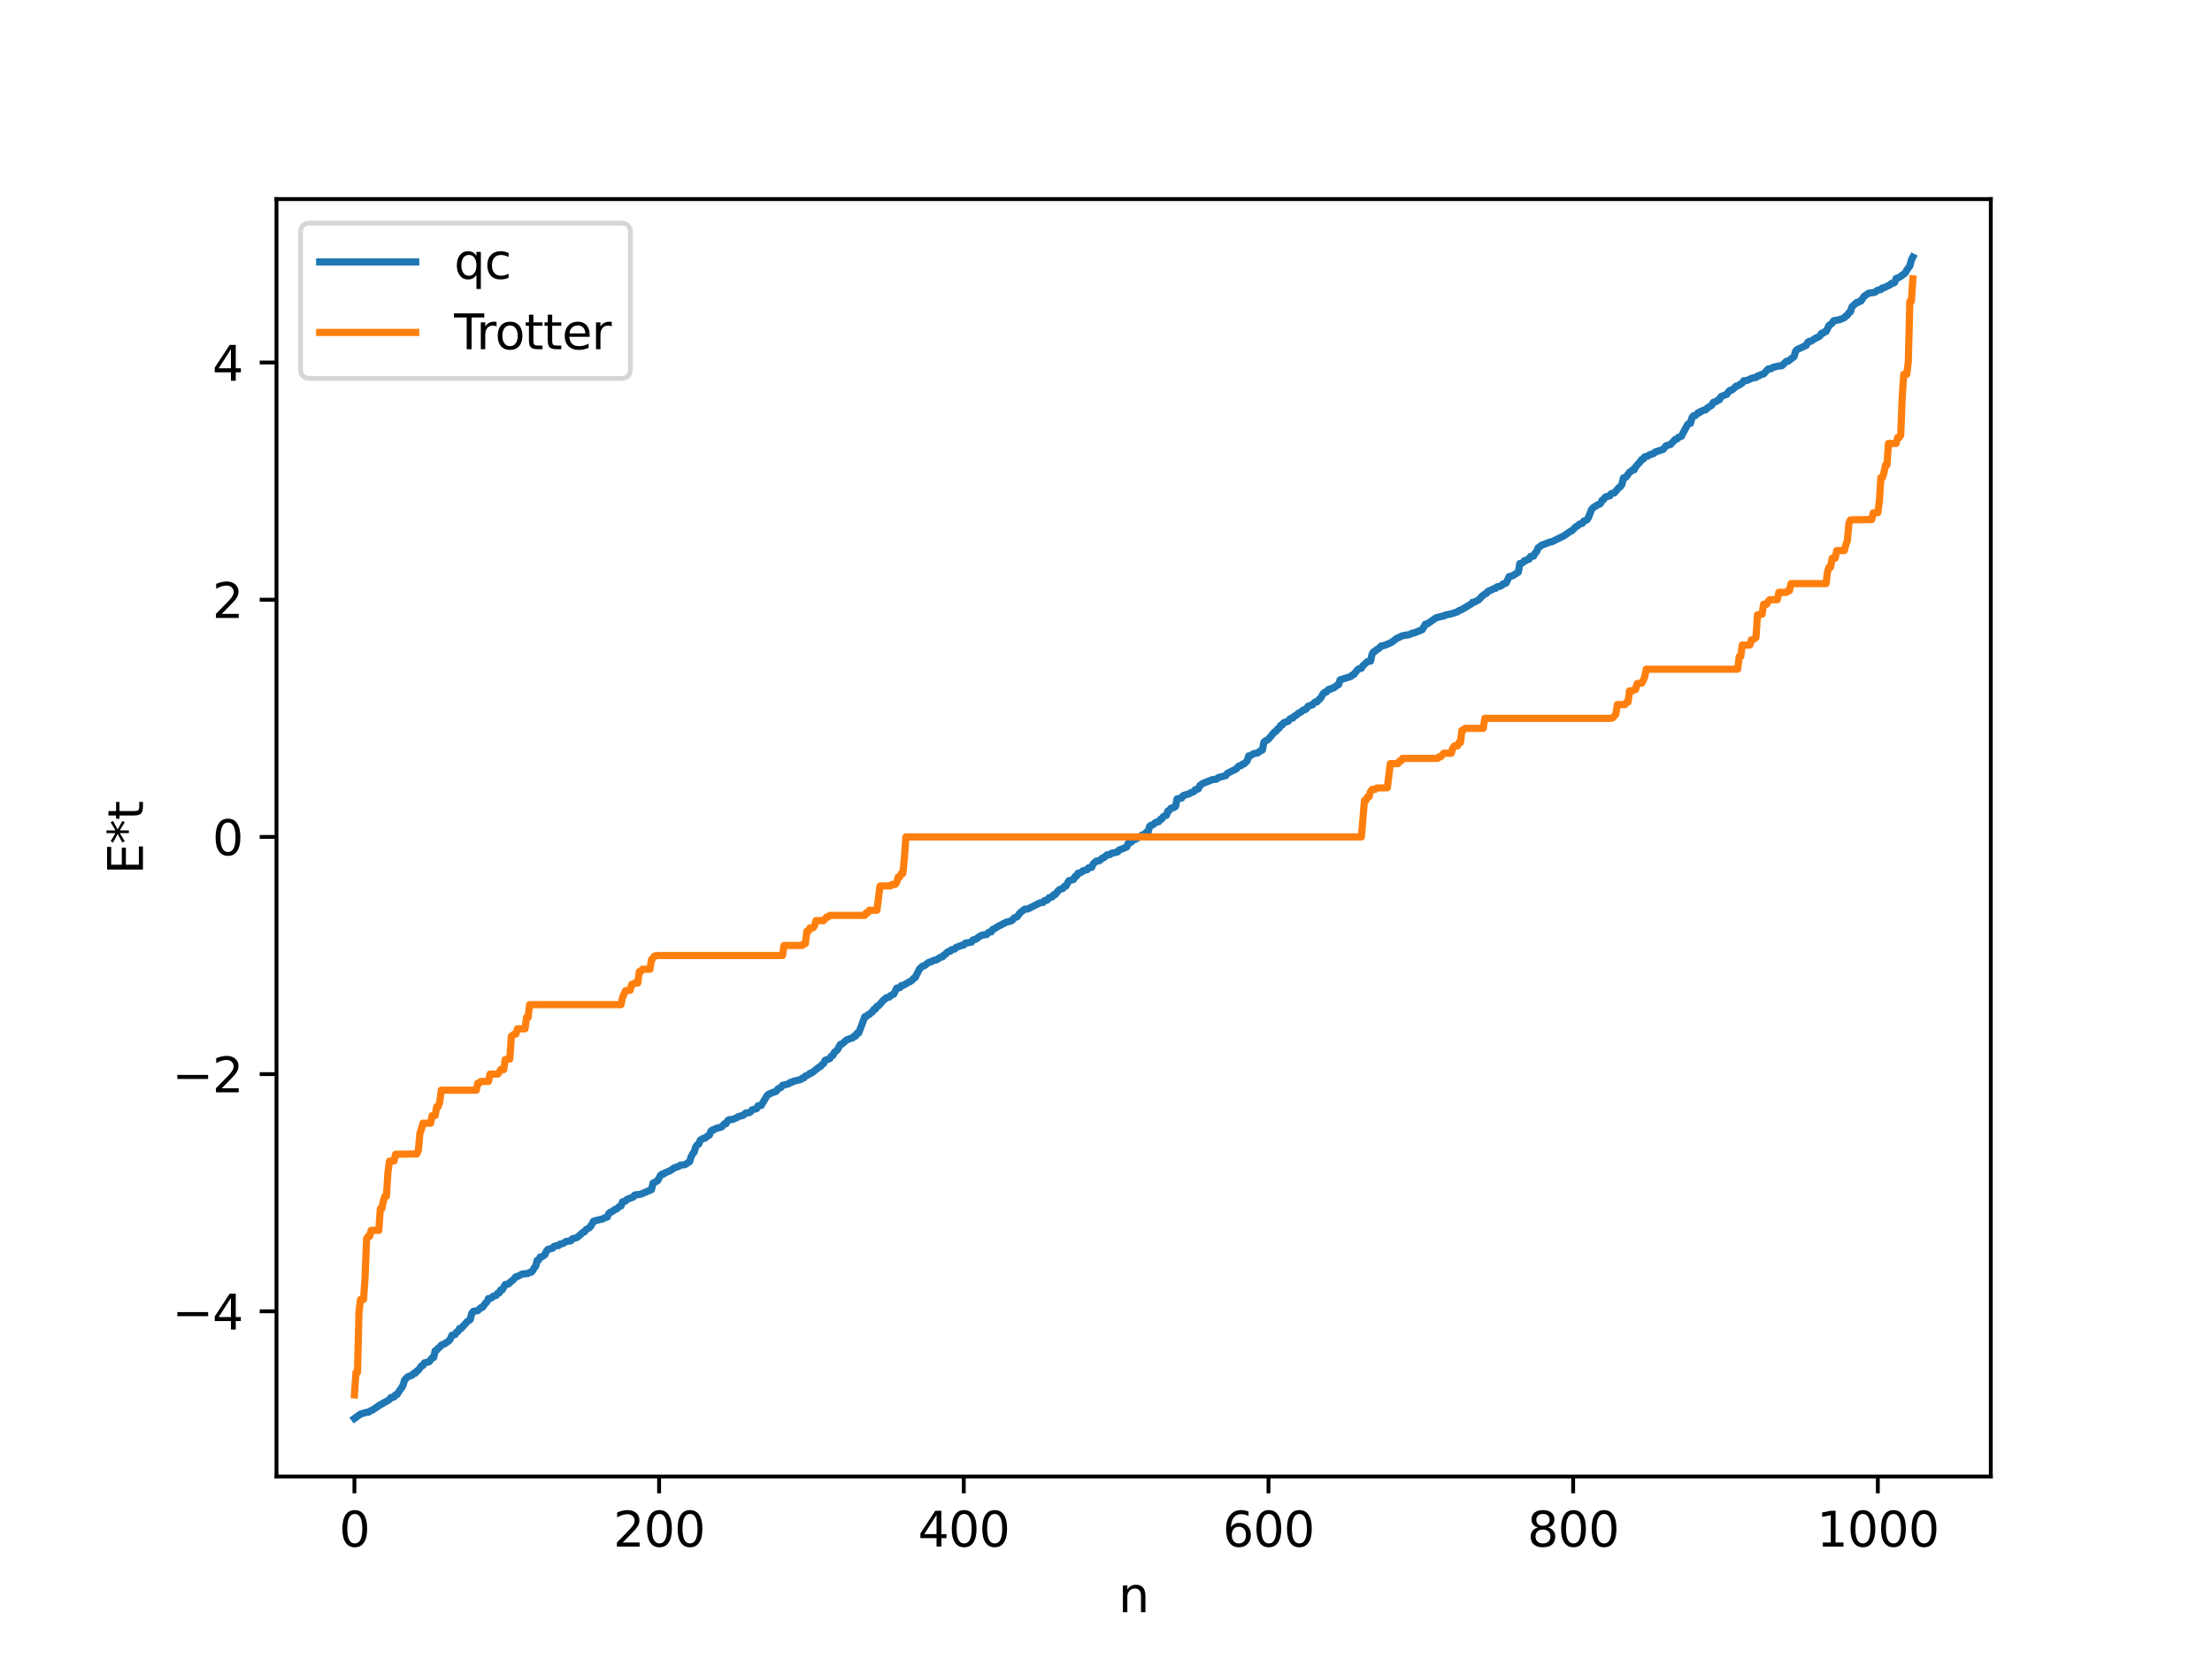 <?xml version="1.0" encoding="utf-8" standalone="no"?>
<!DOCTYPE svg PUBLIC "-//W3C//DTD SVG 1.1//EN"
  "http://www.w3.org/Graphics/SVG/1.1/DTD/svg11.dtd">
<svg xmlns:xlink="http://www.w3.org/1999/xlink" width="460.8pt" height="345.6pt" viewBox="0 0 460.8 345.6" xmlns="http://www.w3.org/2000/svg" version="1.1">
 <defs>
  <style type="text/css">*{stroke-linejoin: round; stroke-linecap: butt}</style>
 </defs>
 <g id="figure_1">
  <g id="patch_1">
   <path d="M 0 345.6 
L 460.8 345.6 
L 460.8 0 
L 0 0 
z
" style="fill: #ffffff"/>
  </g>
  <g id="axes_1">
   <g id="patch_2">
    <path d="M 57.6 307.584 
L 414.72 307.584 
L 414.72 41.472 
L 57.6 41.472 
z
" style="fill: #ffffff"/>
   </g>
   <g id="matplotlib.axis_1">
    <g id="xtick_1">
     <g id="line2d_1">
      <defs>
       <path id="mcc7295913f" d="M 0 0 
L 0 3.5 
" style="stroke: #000000; stroke-width: 0.8"/>
      </defs>
      <g>
       <use xlink:href="#mcc7295913f" x="73.833" y="307.584" style="stroke: #000000; stroke-width: 0.8"/>
      </g>
     </g>
     <g id="text_1">
      <!-- 0 -->
      <g transform="translate(70.651 322.182) scale(0.1 -0.1)">
       <defs>
        <path id="DejaVuSans-30" d="M 2034 4250 
Q 1547 4250 1301 3770 
Q 1056 3291 1056 2328 
Q 1056 1369 1301 889 
Q 1547 409 2034 409 
Q 2525 409 2770 889 
Q 3016 1369 3016 2328 
Q 3016 3291 2770 3770 
Q 2525 4250 2034 4250 
z
M 2034 4750 
Q 2819 4750 3233 4129 
Q 3647 3509 3647 2328 
Q 3647 1150 3233 529 
Q 2819 -91 2034 -91 
Q 1250 -91 836 529 
Q 422 1150 422 2328 
Q 422 3509 836 4129 
Q 1250 4750 2034 4750 
z
" transform="scale(0.016)"/>
       </defs>
       <use xlink:href="#DejaVuSans-30"/>
      </g>
     </g>
    </g>
    <g id="xtick_2">
     <g id="line2d_2">
      <g>
       <use xlink:href="#mcc7295913f" x="137.304" y="307.584" style="stroke: #000000; stroke-width: 0.8"/>
      </g>
     </g>
     <g id="text_2">
      <!-- 200 -->
      <g transform="translate(127.76 322.182) scale(0.1 -0.1)">
       <defs>
        <path id="DejaVuSans-32" d="M 1228 531 
L 3431 531 
L 3431 0 
L 469 0 
L 469 531 
Q 828 903 1448 1529 
Q 2069 2156 2228 2338 
Q 2531 2678 2651 2914 
Q 2772 3150 2772 3378 
Q 2772 3750 2511 3984 
Q 2250 4219 1831 4219 
Q 1534 4219 1204 4116 
Q 875 4013 500 3803 
L 500 4441 
Q 881 4594 1212 4672 
Q 1544 4750 1819 4750 
Q 2544 4750 2975 4387 
Q 3406 4025 3406 3419 
Q 3406 3131 3298 2873 
Q 3191 2616 2906 2266 
Q 2828 2175 2409 1742 
Q 1991 1309 1228 531 
z
" transform="scale(0.016)"/>
       </defs>
       <use xlink:href="#DejaVuSans-32"/>
       <use xlink:href="#DejaVuSans-30" x="63.623"/>
       <use xlink:href="#DejaVuSans-30" x="127.246"/>
      </g>
     </g>
    </g>
    <g id="xtick_3">
     <g id="line2d_3">
      <g>
       <use xlink:href="#mcc7295913f" x="200.775" y="307.584" style="stroke: #000000; stroke-width: 0.8"/>
      </g>
     </g>
     <g id="text_3">
      <!-- 400 -->
      <g transform="translate(191.231 322.182) scale(0.1 -0.1)">
       <defs>
        <path id="DejaVuSans-34" d="M 2419 4116 
L 825 1625 
L 2419 1625 
L 2419 4116 
z
M 2253 4666 
L 3047 4666 
L 3047 1625 
L 3713 1625 
L 3713 1100 
L 3047 1100 
L 3047 0 
L 2419 0 
L 2419 1100 
L 313 1100 
L 313 1709 
L 2253 4666 
z
" transform="scale(0.016)"/>
       </defs>
       <use xlink:href="#DejaVuSans-34"/>
       <use xlink:href="#DejaVuSans-30" x="63.623"/>
       <use xlink:href="#DejaVuSans-30" x="127.246"/>
      </g>
     </g>
    </g>
    <g id="xtick_4">
     <g id="line2d_4">
      <g>
       <use xlink:href="#mcc7295913f" x="264.246" y="307.584" style="stroke: #000000; stroke-width: 0.8"/>
      </g>
     </g>
     <g id="text_4">
      <!-- 600 -->
      <g transform="translate(254.702 322.182) scale(0.1 -0.1)">
       <defs>
        <path id="DejaVuSans-36" d="M 2113 2584 
Q 1688 2584 1439 2293 
Q 1191 2003 1191 1497 
Q 1191 994 1439 701 
Q 1688 409 2113 409 
Q 2538 409 2786 701 
Q 3034 994 3034 1497 
Q 3034 2003 2786 2293 
Q 2538 2584 2113 2584 
z
M 3366 4563 
L 3366 3988 
Q 3128 4100 2886 4159 
Q 2644 4219 2406 4219 
Q 1781 4219 1451 3797 
Q 1122 3375 1075 2522 
Q 1259 2794 1537 2939 
Q 1816 3084 2150 3084 
Q 2853 3084 3261 2657 
Q 3669 2231 3669 1497 
Q 3669 778 3244 343 
Q 2819 -91 2113 -91 
Q 1303 -91 875 529 
Q 447 1150 447 2328 
Q 447 3434 972 4092 
Q 1497 4750 2381 4750 
Q 2619 4750 2861 4703 
Q 3103 4656 3366 4563 
z
" transform="scale(0.016)"/>
       </defs>
       <use xlink:href="#DejaVuSans-36"/>
       <use xlink:href="#DejaVuSans-30" x="63.623"/>
       <use xlink:href="#DejaVuSans-30" x="127.246"/>
      </g>
     </g>
    </g>
    <g id="xtick_5">
     <g id="line2d_5">
      <g>
       <use xlink:href="#mcc7295913f" x="327.717" y="307.584" style="stroke: #000000; stroke-width: 0.8"/>
      </g>
     </g>
     <g id="text_5">
      <!-- 800 -->
      <g transform="translate(318.173 322.182) scale(0.1 -0.1)">
       <defs>
        <path id="DejaVuSans-38" d="M 2034 2216 
Q 1584 2216 1326 1975 
Q 1069 1734 1069 1313 
Q 1069 891 1326 650 
Q 1584 409 2034 409 
Q 2484 409 2743 651 
Q 3003 894 3003 1313 
Q 3003 1734 2745 1975 
Q 2488 2216 2034 2216 
z
M 1403 2484 
Q 997 2584 770 2862 
Q 544 3141 544 3541 
Q 544 4100 942 4425 
Q 1341 4750 2034 4750 
Q 2731 4750 3128 4425 
Q 3525 4100 3525 3541 
Q 3525 3141 3298 2862 
Q 3072 2584 2669 2484 
Q 3125 2378 3379 2068 
Q 3634 1759 3634 1313 
Q 3634 634 3220 271 
Q 2806 -91 2034 -91 
Q 1263 -91 848 271 
Q 434 634 434 1313 
Q 434 1759 690 2068 
Q 947 2378 1403 2484 
z
M 1172 3481 
Q 1172 3119 1398 2916 
Q 1625 2713 2034 2713 
Q 2441 2713 2670 2916 
Q 2900 3119 2900 3481 
Q 2900 3844 2670 4047 
Q 2441 4250 2034 4250 
Q 1625 4250 1398 4047 
Q 1172 3844 1172 3481 
z
" transform="scale(0.016)"/>
       </defs>
       <use xlink:href="#DejaVuSans-38"/>
       <use xlink:href="#DejaVuSans-30" x="63.623"/>
       <use xlink:href="#DejaVuSans-30" x="127.246"/>
      </g>
     </g>
    </g>
    <g id="xtick_6">
     <g id="line2d_6">
      <g>
       <use xlink:href="#mcc7295913f" x="391.188" y="307.584" style="stroke: #000000; stroke-width: 0.8"/>
      </g>
     </g>
     <g id="text_6">
      <!-- 1000 -->
      <g transform="translate(378.463 322.182) scale(0.1 -0.1)">
       <defs>
        <path id="DejaVuSans-31" d="M 794 531 
L 1825 531 
L 1825 4091 
L 703 3866 
L 703 4441 
L 1819 4666 
L 2450 4666 
L 2450 531 
L 3481 531 
L 3481 0 
L 794 0 
L 794 531 
z
" transform="scale(0.016)"/>
       </defs>
       <use xlink:href="#DejaVuSans-31"/>
       <use xlink:href="#DejaVuSans-30" x="63.623"/>
       <use xlink:href="#DejaVuSans-30" x="127.246"/>
       <use xlink:href="#DejaVuSans-30" x="190.869"/>
      </g>
     </g>
    </g>
    <g id="text_7">
     <!-- n -->
     <g transform="translate(232.991 335.861) scale(0.1 -0.1)">
      <defs>
       <path id="DejaVuSans-6e" d="M 3513 2113 
L 3513 0 
L 2938 0 
L 2938 2094 
Q 2938 2591 2744 2837 
Q 2550 3084 2163 3084 
Q 1697 3084 1428 2787 
Q 1159 2491 1159 1978 
L 1159 0 
L 581 0 
L 581 3500 
L 1159 3500 
L 1159 2956 
Q 1366 3272 1645 3428 
Q 1925 3584 2291 3584 
Q 2894 3584 3203 3211 
Q 3513 2838 3513 2113 
z
" transform="scale(0.016)"/>
      </defs>
      <use xlink:href="#DejaVuSans-6e"/>
     </g>
    </g>
   </g>
   <g id="matplotlib.axis_2">
    <g id="ytick_1">
     <g id="line2d_7">
      <defs>
       <path id="m75446354ba" d="M 0 0 
L -3.5 0 
" style="stroke: #000000; stroke-width: 0.8"/>
      </defs>
      <g>
       <use xlink:href="#m75446354ba" x="57.6" y="273.168" style="stroke: #000000; stroke-width: 0.8"/>
      </g>
     </g>
     <g id="text_8">
      <!-- −4 -->
      <g transform="translate(35.858 276.967) scale(0.1 -0.1)">
       <defs>
        <path id="DejaVuSans-2212" d="M 678 2272 
L 4684 2272 
L 4684 1741 
L 678 1741 
L 678 2272 
z
" transform="scale(0.016)"/>
       </defs>
       <use xlink:href="#DejaVuSans-2212"/>
       <use xlink:href="#DejaVuSans-34" x="83.789"/>
      </g>
     </g>
    </g>
    <g id="ytick_2">
     <g id="line2d_8">
      <g>
       <use xlink:href="#m75446354ba" x="57.6" y="223.756" style="stroke: #000000; stroke-width: 0.8"/>
      </g>
     </g>
     <g id="text_9">
      <!-- −2 -->
      <g transform="translate(35.858 227.555) scale(0.1 -0.1)">
       <use xlink:href="#DejaVuSans-2212"/>
       <use xlink:href="#DejaVuSans-32" x="83.789"/>
      </g>
     </g>
    </g>
    <g id="ytick_3">
     <g id="line2d_9">
      <g>
       <use xlink:href="#m75446354ba" x="57.6" y="174.344" style="stroke: #000000; stroke-width: 0.8"/>
      </g>
     </g>
     <g id="text_10">
      <!-- 0 -->
      <g transform="translate(44.237 178.143) scale(0.1 -0.1)">
       <use xlink:href="#DejaVuSans-30"/>
      </g>
     </g>
    </g>
    <g id="ytick_4">
     <g id="line2d_10">
      <g>
       <use xlink:href="#m75446354ba" x="57.6" y="124.932" style="stroke: #000000; stroke-width: 0.8"/>
      </g>
     </g>
     <g id="text_11">
      <!-- 2 -->
      <g transform="translate(44.237 128.731) scale(0.1 -0.1)">
       <use xlink:href="#DejaVuSans-32"/>
      </g>
     </g>
    </g>
    <g id="ytick_5">
     <g id="line2d_11">
      <g>
       <use xlink:href="#m75446354ba" x="57.6" y="75.52" style="stroke: #000000; stroke-width: 0.8"/>
      </g>
     </g>
     <g id="text_12">
      <!-- 4 -->
      <g transform="translate(44.237 79.319) scale(0.1 -0.1)">
       <use xlink:href="#DejaVuSans-34"/>
      </g>
     </g>
    </g>
    <g id="text_13">
     <!-- E*t -->
     <g transform="translate(29.778 182.148) rotate(-90) scale(0.1 -0.1)">
      <defs>
       <path id="DejaVuSans-45" d="M 628 4666 
L 3578 4666 
L 3578 4134 
L 1259 4134 
L 1259 2753 
L 3481 2753 
L 3481 2222 
L 1259 2222 
L 1259 531 
L 3634 531 
L 3634 0 
L 628 0 
L 628 4666 
z
" transform="scale(0.016)"/>
       <path id="DejaVuSans-2a" d="M 3009 3897 
L 1888 3291 
L 3009 2681 
L 2828 2375 
L 1778 3009 
L 1778 1831 
L 1422 1831 
L 1422 3009 
L 372 2375 
L 191 2681 
L 1313 3291 
L 191 3897 
L 372 4206 
L 1422 3572 
L 1422 4750 
L 1778 4750 
L 1778 3572 
L 2828 4206 
L 3009 3897 
z
" transform="scale(0.016)"/>
       <path id="DejaVuSans-74" d="M 1172 4494 
L 1172 3500 
L 2356 3500 
L 2356 3053 
L 1172 3053 
L 1172 1153 
Q 1172 725 1289 603 
Q 1406 481 1766 481 
L 2356 481 
L 2356 0 
L 1766 0 
Q 1100 0 847 248 
Q 594 497 594 1153 
L 594 3053 
L 172 3053 
L 172 3500 
L 594 3500 
L 594 4494 
L 1172 4494 
z
" transform="scale(0.016)"/>
      </defs>
      <use xlink:href="#DejaVuSans-45"/>
      <use xlink:href="#DejaVuSans-2a" x="63.184"/>
      <use xlink:href="#DejaVuSans-74" x="113.184"/>
     </g>
    </g>
   </g>
   <g id="line2d_12">
    <path d="M 73.833 295.488 
L 75.102 294.572 
L 76.372 294.202 
L 76.689 294.201 
L 77.324 293.838 
L 77.641 293.708 
L 78.91 292.835 
L 79.545 292.465 
L 81.132 291.558 
L 81.449 291.123 
L 82.084 291.024 
L 82.401 290.554 
L 82.719 290.5 
L 83.353 289.501 
L 83.671 289.105 
L 83.988 288.481 
L 84.305 287.441 
L 84.94 286.815 
L 85.892 286.452 
L 86.21 286.073 
L 86.527 286.055 
L 86.844 285.597 
L 87.162 285.433 
L 87.796 284.533 
L 88.114 284.438 
L 88.431 283.902 
L 89.383 283.696 
L 90.018 282.866 
L 90.335 282.812 
L 90.653 281.38 
L 90.97 281.264 
L 91.287 280.84 
L 91.605 280.652 
L 91.922 280.224 
L 92.557 279.965 
L 93.509 279.34 
L 93.826 278.922 
L 94.143 278.164 
L 94.778 278.03 
L 95.096 277.511 
L 95.413 277.363 
L 95.73 276.748 
L 96.048 276.744 
L 97.317 275.339 
L 97.952 274.893 
L 98.269 273.646 
L 98.586 273.196 
L 99.539 273.017 
L 100.173 272.417 
L 100.491 272.359 
L 101.125 271.475 
L 101.443 271.205 
L 101.76 270.505 
L 102.077 270.505 
L 102.395 270.371 
L 102.712 270.046 
L 103.347 269.876 
L 103.664 269.407 
L 103.981 269.358 
L 104.299 268.73 
L 104.616 268.697 
L 105.251 267.585 
L 105.886 267.491 
L 106.52 266.906 
L 106.838 266.692 
L 107.472 265.962 
L 107.79 265.938 
L 108.742 265.413 
L 110.011 265.276 
L 110.329 265.057 
L 110.646 265.042 
L 110.963 264.716 
L 111.281 264.127 
L 111.598 263.792 
L 111.915 262.543 
L 112.233 262.469 
L 112.55 261.848 
L 112.867 261.817 
L 113.502 261.396 
L 113.82 260.654 
L 114.137 260.28 
L 114.772 260.116 
L 115.089 260.033 
L 115.406 259.645 
L 116.041 259.479 
L 116.358 259.473 
L 116.676 259.168 
L 117.31 259.035 
L 117.945 258.606 
L 118.897 258.496 
L 119.215 258.07 
L 120.167 257.82 
L 120.801 257.299 
L 121.436 256.717 
L 121.753 256.622 
L 122.071 256.156 
L 122.705 255.795 
L 123.023 255.501 
L 123.658 254.391 
L 124.927 254.062 
L 125.562 253.938 
L 125.879 253.718 
L 126.514 253.524 
L 126.831 252.786 
L 127.148 252.522 
L 127.466 252.429 
L 128.1 251.941 
L 128.418 251.872 
L 129.053 251.319 
L 129.37 251.212 
L 129.687 250.36 
L 130.322 250.202 
L 130.639 249.84 
L 131.909 249.359 
L 132.226 248.943 
L 133.496 248.775 
L 135.717 247.813 
L 136.034 246.485 
L 136.986 245.964 
L 137.621 244.805 
L 137.939 244.581 
L 138.256 244.566 
L 138.573 244.298 
L 139.525 243.924 
L 140.477 243.275 
L 141.429 242.966 
L 141.747 242.719 
L 142.699 242.62 
L 143.651 242 
L 143.968 240.989 
L 144.286 240.364 
L 144.603 240.026 
L 144.92 238.934 
L 145.238 238.505 
L 145.555 238.318 
L 145.872 237.54 
L 146.507 237.127 
L 146.824 237.123 
L 147.459 236.611 
L 147.777 236.463 
L 148.094 235.644 
L 148.411 235.397 
L 148.729 235.376 
L 149.046 235.103 
L 150.315 234.772 
L 150.95 234.08 
L 151.267 234.068 
L 151.585 233.448 
L 151.902 233.243 
L 152.537 233.225 
L 153.172 232.96 
L 153.489 232.842 
L 153.806 232.6 
L 154.758 232.365 
L 155.393 231.841 
L 156.028 231.793 
L 156.345 231.631 
L 156.662 231.212 
L 157.297 231.038 
L 157.615 230.949 
L 157.932 230.333 
L 158.567 230.298 
L 159.519 228.69 
L 159.836 228.2 
L 160.153 227.924 
L 160.471 227.844 
L 160.788 227.634 
L 161.423 227.454 
L 161.74 227.303 
L 162.058 226.83 
L 162.692 226.542 
L 163.01 226.104 
L 164.279 225.79 
L 164.596 225.494 
L 164.914 225.479 
L 165.231 225.273 
L 166.818 224.87 
L 167.135 224.588 
L 167.453 224.554 
L 167.77 224.175 
L 168.405 223.897 
L 168.722 223.596 
L 169.039 223.545 
L 170.626 222.309 
L 170.943 222.157 
L 171.261 221.739 
L 171.578 221.564 
L 171.896 220.872 
L 172.848 220.542 
L 173.165 220.003 
L 173.482 219.886 
L 173.8 219.258 
L 174.434 218.707 
L 175.069 217.569 
L 175.386 217.506 
L 176.339 216.656 
L 177.291 216.297 
L 177.608 216.23 
L 177.925 215.85 
L 178.243 215.838 
L 178.56 215.215 
L 178.877 215.205 
L 179.512 213.533 
L 180.147 211.802 
L 180.464 211.761 
L 180.781 211.422 
L 181.099 211.316 
L 181.416 210.974 
L 181.734 210.82 
L 182.051 210.243 
L 182.368 210.227 
L 182.686 209.622 
L 183.003 209.535 
L 183.32 209.208 
L 183.955 208.416 
L 184.272 208.212 
L 184.59 207.861 
L 185.224 207.721 
L 185.542 207.376 
L 186.177 207.101 
L 186.811 205.844 
L 187.446 205.759 
L 187.763 205.321 
L 188.081 205.311 
L 189.985 204.233 
L 190.302 203.83 
L 190.62 203.679 
L 191.254 202.466 
L 191.572 201.822 
L 192.206 201.246 
L 192.524 201.2 
L 193.476 200.465 
L 194.11 200.32 
L 194.428 200.085 
L 195.062 199.978 
L 196.015 199.35 
L 196.332 199.339 
L 196.649 198.949 
L 196.967 198.809 
L 197.284 198.398 
L 197.601 198.198 
L 197.919 198.18 
L 198.236 197.843 
L 198.871 197.713 
L 199.188 197.375 
L 200.458 196.89 
L 200.775 196.867 
L 201.092 196.473 
L 202.362 196.269 
L 202.679 195.817 
L 203.314 195.642 
L 203.948 195.139 
L 204.583 194.797 
L 205.535 194.684 
L 205.853 194.313 
L 206.17 194.131 
L 206.487 194.131 
L 206.805 193.601 
L 207.122 193.509 
L 207.757 193.074 
L 209.661 192.1 
L 210.613 191.851 
L 210.93 191.666 
L 211.248 191.226 
L 211.882 190.985 
L 212.517 190.141 
L 213.469 189.392 
L 214.104 189.359 
L 215.056 188.874 
L 215.691 188.564 
L 216.643 188.073 
L 217.277 188.002 
L 217.595 187.607 
L 217.912 187.59 
L 218.229 187.449 
L 218.547 187.005 
L 219.181 186.846 
L 219.499 186.381 
L 219.816 186.374 
L 220.451 185.549 
L 220.768 185.289 
L 221.403 185.096 
L 221.72 184.659 
L 222.038 184.6 
L 222.672 183.466 
L 223.624 183.217 
L 223.942 182.596 
L 224.259 182.503 
L 224.577 181.897 
L 224.894 181.888 
L 225.211 181.737 
L 225.529 181.437 
L 226.481 181.171 
L 226.798 180.763 
L 227.433 180.678 
L 227.75 179.945 
L 228.385 179.376 
L 229.02 179.312 
L 229.654 178.732 
L 229.972 178.66 
L 230.606 178.089 
L 231.241 178.018 
L 231.558 177.756 
L 232.828 177.464 
L 233.145 177.063 
L 233.78 176.836 
L 234.732 176.434 
L 235.049 175.649 
L 235.367 175.601 
L 235.684 175.411 
L 236.001 174.982 
L 236.319 174.958 
L 237.588 174.254 
L 237.905 173.946 
L 238.223 173.938 
L 238.858 173.328 
L 239.175 173.321 
L 239.492 172.127 
L 239.81 171.903 
L 240.127 171.844 
L 240.762 171.314 
L 241.396 171.166 
L 241.714 170.691 
L 242.031 170.594 
L 242.348 170.102 
L 242.983 169.836 
L 243.3 168.927 
L 243.618 168.803 
L 243.935 168.367 
L 244.57 168.224 
L 244.887 167.99 
L 245.205 166.42 
L 246.157 166.243 
L 246.474 165.743 
L 247.109 165.548 
L 247.743 165.367 
L 248.061 165.135 
L 248.696 164.924 
L 249.013 164.481 
L 249.33 164.458 
L 249.648 164.314 
L 249.965 163.623 
L 250.6 163.196 
L 252.504 162.432 
L 253.456 162.3 
L 253.773 161.995 
L 255.36 161.567 
L 255.677 161.114 
L 257.581 160.145 
L 257.899 159.738 
L 258.216 159.52 
L 258.534 159.482 
L 258.851 159.188 
L 259.168 159.135 
L 259.803 158.514 
L 260.12 157.466 
L 260.438 157.46 
L 261.072 157.036 
L 262.024 156.836 
L 262.659 156.331 
L 262.977 156.249 
L 263.294 154.63 
L 263.611 154.325 
L 263.929 154.211 
L 264.246 153.972 
L 265.515 152.471 
L 265.833 152.329 
L 266.15 151.849 
L 266.467 151.686 
L 266.785 151.11 
L 267.102 151.044 
L 267.42 150.563 
L 268.372 150.23 
L 268.689 149.811 
L 269.006 149.597 
L 269.324 149.575 
L 269.641 149.19 
L 269.958 149.053 
L 270.593 148.501 
L 270.91 148.401 
L 271.545 147.875 
L 271.862 147.851 
L 272.18 147.62 
L 272.497 147.117 
L 273.449 146.814 
L 273.767 146.397 
L 274.084 146.201 
L 274.401 146.192 
L 274.719 145.767 
L 275.036 145.548 
L 275.671 144.458 
L 275.988 144.197 
L 276.305 144.176 
L 276.623 143.738 
L 276.94 143.565 
L 277.258 143.553 
L 277.575 143.294 
L 277.892 143.278 
L 278.527 142.745 
L 278.844 142.638 
L 279.162 141.635 
L 281.383 140.933 
L 281.7 140.604 
L 282.018 140.511 
L 282.653 139.701 
L 282.97 139.382 
L 283.605 139.205 
L 283.922 138.68 
L 284.874 137.812 
L 285.509 137.715 
L 285.826 136.287 
L 286.143 135.779 
L 286.461 135.66 
L 286.778 135.323 
L 287.096 135.199 
L 287.73 134.572 
L 288.048 134.547 
L 289 134.214 
L 289.952 133.779 
L 290.904 133.026 
L 292.173 132.427 
L 293.443 132.229 
L 293.76 132.148 
L 294.077 131.94 
L 294.712 131.804 
L 295.664 131.41 
L 296.299 131.155 
L 296.934 130.028 
L 297.251 130.021 
L 299.155 128.701 
L 300.424 128.37 
L 300.742 128.344 
L 301.059 128.135 
L 302.329 127.875 
L 303.598 127.466 
L 303.915 127.218 
L 304.55 126.969 
L 306.454 125.829 
L 306.772 125.464 
L 307.089 125.454 
L 308.041 124.953 
L 308.676 124.252 
L 309.31 123.745 
L 309.628 123.627 
L 309.945 123.211 
L 310.58 122.95 
L 311.215 122.61 
L 311.532 122.581 
L 311.849 122.266 
L 312.484 122.128 
L 312.801 121.985 
L 313.119 121.641 
L 313.436 121.602 
L 313.753 121.44 
L 314.388 120.108 
L 315.023 119.983 
L 316.292 119.194 
L 316.61 117.401 
L 316.927 117.363 
L 317.244 117.198 
L 317.562 116.798 
L 317.879 116.776 
L 318.196 116.541 
L 318.514 116.51 
L 318.831 115.916 
L 319.466 115.847 
L 319.783 115.225 
L 320.1 114.924 
L 320.418 114.122 
L 320.735 113.942 
L 321.053 113.616 
L 322.957 112.891 
L 323.274 112.867 
L 325.813 111.613 
L 327.082 110.726 
L 327.4 110.607 
L 328.352 109.661 
L 328.669 109.537 
L 328.986 109.212 
L 329.621 109.031 
L 329.939 108.552 
L 330.573 108.313 
L 330.891 107.852 
L 331.525 106.197 
L 331.843 105.793 
L 332.795 105.173 
L 333.112 105.078 
L 333.429 104.867 
L 333.747 104.204 
L 334.064 104.057 
L 334.381 103.588 
L 334.699 103.436 
L 335.334 103.308 
L 335.651 102.834 
L 336.286 102.684 
L 336.92 101.952 
L 337.238 101.579 
L 337.555 101.385 
L 337.872 100.913 
L 338.19 99.554 
L 338.507 99.533 
L 338.824 99.271 
L 339.459 98.362 
L 339.777 98.202 
L 340.094 97.875 
L 340.411 97.874 
L 340.729 97.251 
L 341.681 96.181 
L 341.998 95.718 
L 342.315 95.636 
L 342.633 95.153 
L 343.267 95.011 
L 343.585 94.758 
L 344.537 94.458 
L 344.854 94.134 
L 346.441 93.635 
L 347.076 92.87 
L 348.028 92.57 
L 348.98 91.535 
L 349.297 91.497 
L 349.615 91.126 
L 350.249 90.902 
L 351.519 88.504 
L 351.836 88.216 
L 352.153 88.195 
L 352.471 87.026 
L 352.788 86.602 
L 353.105 86.596 
L 353.423 86.358 
L 353.74 85.977 
L 354.058 85.942 
L 354.375 85.643 
L 354.692 85.589 
L 355.01 85.4 
L 355.327 85.361 
L 355.644 85.022 
L 356.596 84.396 
L 356.914 83.815 
L 357.548 83.641 
L 357.866 83.33 
L 358.183 83.276 
L 358.5 82.639 
L 359.77 82.101 
L 360.087 81.568 
L 360.405 81.316 
L 360.722 81.279 
L 361.357 80.771 
L 361.674 80.426 
L 361.991 80.389 
L 362.943 79.789 
L 363.261 79.324 
L 363.896 79.268 
L 365.165 78.705 
L 365.8 78.647 
L 366.117 78.337 
L 366.434 78.312 
L 366.752 78.076 
L 367.386 77.913 
L 368.339 76.87 
L 368.973 76.806 
L 369.291 76.55 
L 370.56 76.241 
L 371.195 76.185 
L 372.147 75.261 
L 372.464 75.259 
L 373.734 74.295 
L 374.051 73.182 
L 374.368 72.826 
L 376.272 71.935 
L 376.59 71.317 
L 376.907 71.11 
L 377.224 71.1 
L 378.177 70.481 
L 378.811 70.193 
L 379.129 69.979 
L 379.446 69.433 
L 379.763 69.413 
L 380.081 69.116 
L 380.398 69.071 
L 381.033 67.788 
L 381.667 67.341 
L 381.985 66.825 
L 382.62 66.714 
L 383.254 66.577 
L 384.206 66.191 
L 384.524 65.826 
L 384.841 65.68 
L 385.158 65.125 
L 385.476 64.976 
L 385.793 63.925 
L 386.745 63.036 
L 387.062 63.009 
L 387.38 62.76 
L 387.697 62.692 
L 388.332 61.722 
L 389.284 61.076 
L 390.553 60.896 
L 391.188 60.432 
L 391.823 60.311 
L 392.14 59.986 
L 392.458 59.963 
L 393.092 59.634 
L 393.727 59.341 
L 394.044 59.037 
L 394.362 59.009 
L 394.679 58.855 
L 394.996 58.027 
L 395.631 57.786 
L 396.9 56.874 
L 397.218 56.255 
L 397.853 55.385 
L 398.17 54.19 
L 398.487 53.568 
L 398.487 53.568 
" clip-path="url(#p9c646a5285)" style="fill: none; stroke: #1f77b4; stroke-width: 1.5; stroke-linecap: square"/>
   </g>
   <g id="line2d_13">
    <path d="M 73.833 290.588 
L 74.15 285.912 
L 74.467 285.912 
L 74.785 273.314 
L 75.102 270.697 
L 75.737 270.697 
L 76.054 265.983 
L 76.372 258.025 
L 76.689 257.537 
L 77.006 257.537 
L 77.324 256.306 
L 78.91 256.306 
L 79.228 251.816 
L 79.545 251.816 
L 79.862 250.191 
L 80.18 249.187 
L 80.497 249.187 
L 80.815 244.223 
L 81.132 241.886 
L 82.084 241.846 
L 82.401 240.463 
L 86.844 240.385 
L 87.162 239.627 
L 87.479 236.03 
L 87.796 235.235 
L 88.114 233.989 
L 89.7 233.989 
L 90.018 232.398 
L 90.653 232.398 
L 90.97 230.55 
L 91.287 230.55 
L 91.605 229.587 
L 91.922 227.11 
L 99.221 227.11 
L 99.539 225.635 
L 99.856 225.635 
L 100.173 225.286 
L 101.76 225.286 
L 102.077 223.756 
L 103.664 223.756 
L 103.981 223.411 
L 104.299 222.815 
L 104.934 222.815 
L 105.251 220.717 
L 106.203 220.611 
L 106.52 215.877 
L 107.155 215.409 
L 107.472 215.409 
L 107.79 214.319 
L 109.377 214.319 
L 109.694 211.927 
L 110.011 211.927 
L 110.329 209.284 
L 129.37 209.283 
L 129.687 207.782 
L 130.322 206.369 
L 131.274 206.279 
L 131.591 205.05 
L 131.909 205.05 
L 132.226 204.77 
L 132.861 204.77 
L 133.178 202.404 
L 133.496 202.404 
L 133.813 201.909 
L 135.4 201.909 
L 135.717 199.892 
L 136.034 199.62 
L 136.352 199.165 
L 136.986 199.05 
L 163.01 199.05 
L 163.327 196.957 
L 167.135 196.957 
L 167.453 196.574 
L 167.77 196.574 
L 168.087 193.983 
L 168.405 193.983 
L 168.722 193.292 
L 169.357 193.292 
L 169.674 192.845 
L 169.991 191.776 
L 171.578 191.776 
L 172.213 191.023 
L 172.53 191.023 
L 172.848 190.703 
L 180.147 190.703 
L 180.464 190.153 
L 180.781 190.153 
L 181.099 189.613 
L 182.686 189.613 
L 183.32 184.577 
L 185.542 184.533 
L 185.859 184.24 
L 186.494 184.24 
L 186.811 183.798 
L 187.129 182.691 
L 187.446 182.691 
L 187.763 181.941 
L 188.081 181.941 
L 188.398 178.81 
L 188.715 174.344 
L 283.605 174.344 
L 284.239 166.747 
L 284.557 166.747 
L 284.874 165.997 
L 285.191 165.997 
L 285.509 164.89 
L 285.826 164.448 
L 286.461 164.448 
L 286.778 164.155 
L 289 164.11 
L 289.634 159.075 
L 291.221 159.075 
L 291.539 158.535 
L 291.856 158.535 
L 292.173 157.985 
L 299.472 157.985 
L 299.79 157.665 
L 300.107 157.665 
L 300.742 156.911 
L 302.329 156.911 
L 302.646 155.842 
L 302.963 155.396 
L 303.598 155.396 
L 303.915 154.705 
L 304.233 154.705 
L 304.55 152.114 
L 304.867 152.114 
L 305.185 151.731 
L 308.993 151.731 
L 309.31 149.638 
L 335.651 149.638 
L 335.968 149.523 
L 336.603 148.796 
L 336.92 146.779 
L 338.507 146.779 
L 338.824 146.283 
L 339.142 146.283 
L 339.459 143.918 
L 340.094 143.918 
L 340.411 143.638 
L 340.729 143.638 
L 341.046 142.409 
L 341.681 142.319 
L 341.998 142.319 
L 342.315 141.772 
L 342.633 140.906 
L 342.95 139.404 
L 361.991 139.404 
L 362.309 136.761 
L 362.626 136.761 
L 362.943 134.369 
L 364.53 134.369 
L 364.848 133.279 
L 365.165 133.279 
L 365.8 132.811 
L 366.117 128.077 
L 367.069 127.971 
L 367.386 125.873 
L 368.021 125.873 
L 368.339 125.277 
L 368.656 124.932 
L 370.243 124.932 
L 370.56 123.402 
L 372.147 123.402 
L 372.464 123.053 
L 372.781 123.053 
L 373.099 121.577 
L 380.398 121.577 
L 380.715 119.101 
L 381.033 118.138 
L 381.35 118.138 
L 381.667 116.29 
L 382.302 116.29 
L 382.62 114.698 
L 384.206 114.698 
L 384.524 113.453 
L 384.841 112.658 
L 385.158 109.061 
L 385.476 108.303 
L 389.919 108.225 
L 390.236 106.842 
L 391.188 106.802 
L 391.505 104.465 
L 391.823 99.501 
L 392.14 99.501 
L 392.458 98.497 
L 392.775 96.871 
L 393.092 96.871 
L 393.41 92.382 
L 394.996 92.382 
L 395.314 91.151 
L 395.631 91.151 
L 395.948 90.662 
L 396.266 82.705 
L 396.583 77.991 
L 397.218 77.991 
L 397.535 75.374 
L 397.853 62.775 
L 398.17 62.775 
L 398.487 58.1 
L 398.487 58.1 
" clip-path="url(#p9c646a5285)" style="fill: none; stroke: #ff7f0e; stroke-width: 1.5; stroke-linecap: square"/>
   </g>
   <g id="patch_3">
    <path d="M 57.6 307.584 
L 57.6 41.472 
" style="fill: none; stroke: #000000; stroke-width: 0.8; stroke-linejoin: miter; stroke-linecap: square"/>
   </g>
   <g id="patch_4">
    <path d="M 414.72 307.584 
L 414.72 41.472 
" style="fill: none; stroke: #000000; stroke-width: 0.8; stroke-linejoin: miter; stroke-linecap: square"/>
   </g>
   <g id="patch_5">
    <path d="M 57.6 307.584 
L 414.72 307.584 
" style="fill: none; stroke: #000000; stroke-width: 0.8; stroke-linejoin: miter; stroke-linecap: square"/>
   </g>
   <g id="patch_6">
    <path d="M 57.6 41.472 
L 414.72 41.472 
" style="fill: none; stroke: #000000; stroke-width: 0.8; stroke-linejoin: miter; stroke-linecap: square"/>
   </g>
   <g id="legend_1">
    <g id="patch_7">
     <path d="M 64.6 78.828 
L 129.342 78.828 
Q 131.342 78.828 131.342 76.828 
L 131.342 48.472 
Q 131.342 46.472 129.342 46.472 
L 64.6 46.472 
Q 62.6 46.472 62.6 48.472 
L 62.6 76.828 
Q 62.6 78.828 64.6 78.828 
z
" style="fill: #ffffff; opacity: 0.8; stroke: #cccccc; stroke-linejoin: miter"/>
    </g>
    <g id="line2d_14">
     <path d="M 66.6 54.57 
L 76.6 54.57 
L 86.6 54.57 
" style="fill: none; stroke: #1f77b4; stroke-width: 1.5; stroke-linecap: square"/>
    </g>
    <g id="text_14">
     <!-- qc -->
     <g transform="translate(94.6 58.07) scale(0.1 -0.1)">
      <defs>
       <path id="DejaVuSans-71" d="M 947 1747 
Q 947 1113 1208 752 
Q 1469 391 1925 391 
Q 2381 391 2643 752 
Q 2906 1113 2906 1747 
Q 2906 2381 2643 2742 
Q 2381 3103 1925 3103 
Q 1469 3103 1208 2742 
Q 947 2381 947 1747 
z
M 2906 525 
Q 2725 213 2448 61 
Q 2172 -91 1784 -91 
Q 1150 -91 751 415 
Q 353 922 353 1747 
Q 353 2572 751 3078 
Q 1150 3584 1784 3584 
Q 2172 3584 2448 3432 
Q 2725 3281 2906 2969 
L 2906 3500 
L 3481 3500 
L 3481 -1331 
L 2906 -1331 
L 2906 525 
z
" transform="scale(0.016)"/>
       <path id="DejaVuSans-63" d="M 3122 3366 
L 3122 2828 
Q 2878 2963 2633 3030 
Q 2388 3097 2138 3097 
Q 1578 3097 1268 2742 
Q 959 2388 959 1747 
Q 959 1106 1268 751 
Q 1578 397 2138 397 
Q 2388 397 2633 464 
Q 2878 531 3122 666 
L 3122 134 
Q 2881 22 2623 -34 
Q 2366 -91 2075 -91 
Q 1284 -91 818 406 
Q 353 903 353 1747 
Q 353 2603 823 3093 
Q 1294 3584 2113 3584 
Q 2378 3584 2631 3529 
Q 2884 3475 3122 3366 
z
" transform="scale(0.016)"/>
      </defs>
      <use xlink:href="#DejaVuSans-71"/>
      <use xlink:href="#DejaVuSans-63" x="63.477"/>
     </g>
    </g>
    <g id="line2d_15">
     <path d="M 66.6 69.249 
L 76.6 69.249 
L 86.6 69.249 
" style="fill: none; stroke: #ff7f0e; stroke-width: 1.5; stroke-linecap: square"/>
    </g>
    <g id="text_15">
     <!-- Trotter -->
     <g transform="translate(94.6 72.749) scale(0.1 -0.1)">
      <defs>
       <path id="DejaVuSans-54" d="M -19 4666 
L 3928 4666 
L 3928 4134 
L 2272 4134 
L 2272 0 
L 1638 0 
L 1638 4134 
L -19 4134 
L -19 4666 
z
" transform="scale(0.016)"/>
       <path id="DejaVuSans-72" d="M 2631 2963 
Q 2534 3019 2420 3045 
Q 2306 3072 2169 3072 
Q 1681 3072 1420 2755 
Q 1159 2438 1159 1844 
L 1159 0 
L 581 0 
L 581 3500 
L 1159 3500 
L 1159 2956 
Q 1341 3275 1631 3429 
Q 1922 3584 2338 3584 
Q 2397 3584 2469 3576 
Q 2541 3569 2628 3553 
L 2631 2963 
z
" transform="scale(0.016)"/>
       <path id="DejaVuSans-6f" d="M 1959 3097 
Q 1497 3097 1228 2736 
Q 959 2375 959 1747 
Q 959 1119 1226 758 
Q 1494 397 1959 397 
Q 2419 397 2687 759 
Q 2956 1122 2956 1747 
Q 2956 2369 2687 2733 
Q 2419 3097 1959 3097 
z
M 1959 3584 
Q 2709 3584 3137 3096 
Q 3566 2609 3566 1747 
Q 3566 888 3137 398 
Q 2709 -91 1959 -91 
Q 1206 -91 779 398 
Q 353 888 353 1747 
Q 353 2609 779 3096 
Q 1206 3584 1959 3584 
z
" transform="scale(0.016)"/>
       <path id="DejaVuSans-65" d="M 3597 1894 
L 3597 1613 
L 953 1613 
Q 991 1019 1311 708 
Q 1631 397 2203 397 
Q 2534 397 2845 478 
Q 3156 559 3463 722 
L 3463 178 
Q 3153 47 2828 -22 
Q 2503 -91 2169 -91 
Q 1331 -91 842 396 
Q 353 884 353 1716 
Q 353 2575 817 3079 
Q 1281 3584 2069 3584 
Q 2775 3584 3186 3129 
Q 3597 2675 3597 1894 
z
M 3022 2063 
Q 3016 2534 2758 2815 
Q 2500 3097 2075 3097 
Q 1594 3097 1305 2825 
Q 1016 2553 972 2059 
L 3022 2063 
z
" transform="scale(0.016)"/>
      </defs>
      <use xlink:href="#DejaVuSans-54"/>
      <use xlink:href="#DejaVuSans-72" x="46.334"/>
      <use xlink:href="#DejaVuSans-6f" x="85.197"/>
      <use xlink:href="#DejaVuSans-74" x="146.379"/>
      <use xlink:href="#DejaVuSans-74" x="185.588"/>
      <use xlink:href="#DejaVuSans-65" x="224.797"/>
      <use xlink:href="#DejaVuSans-72" x="286.32"/>
     </g>
    </g>
   </g>
  </g>
 </g>
 <defs>
  <clipPath id="p9c646a5285">
   <rect x="57.6" y="41.472" width="357.12" height="266.112"/>
  </clipPath>
 </defs>
</svg>
